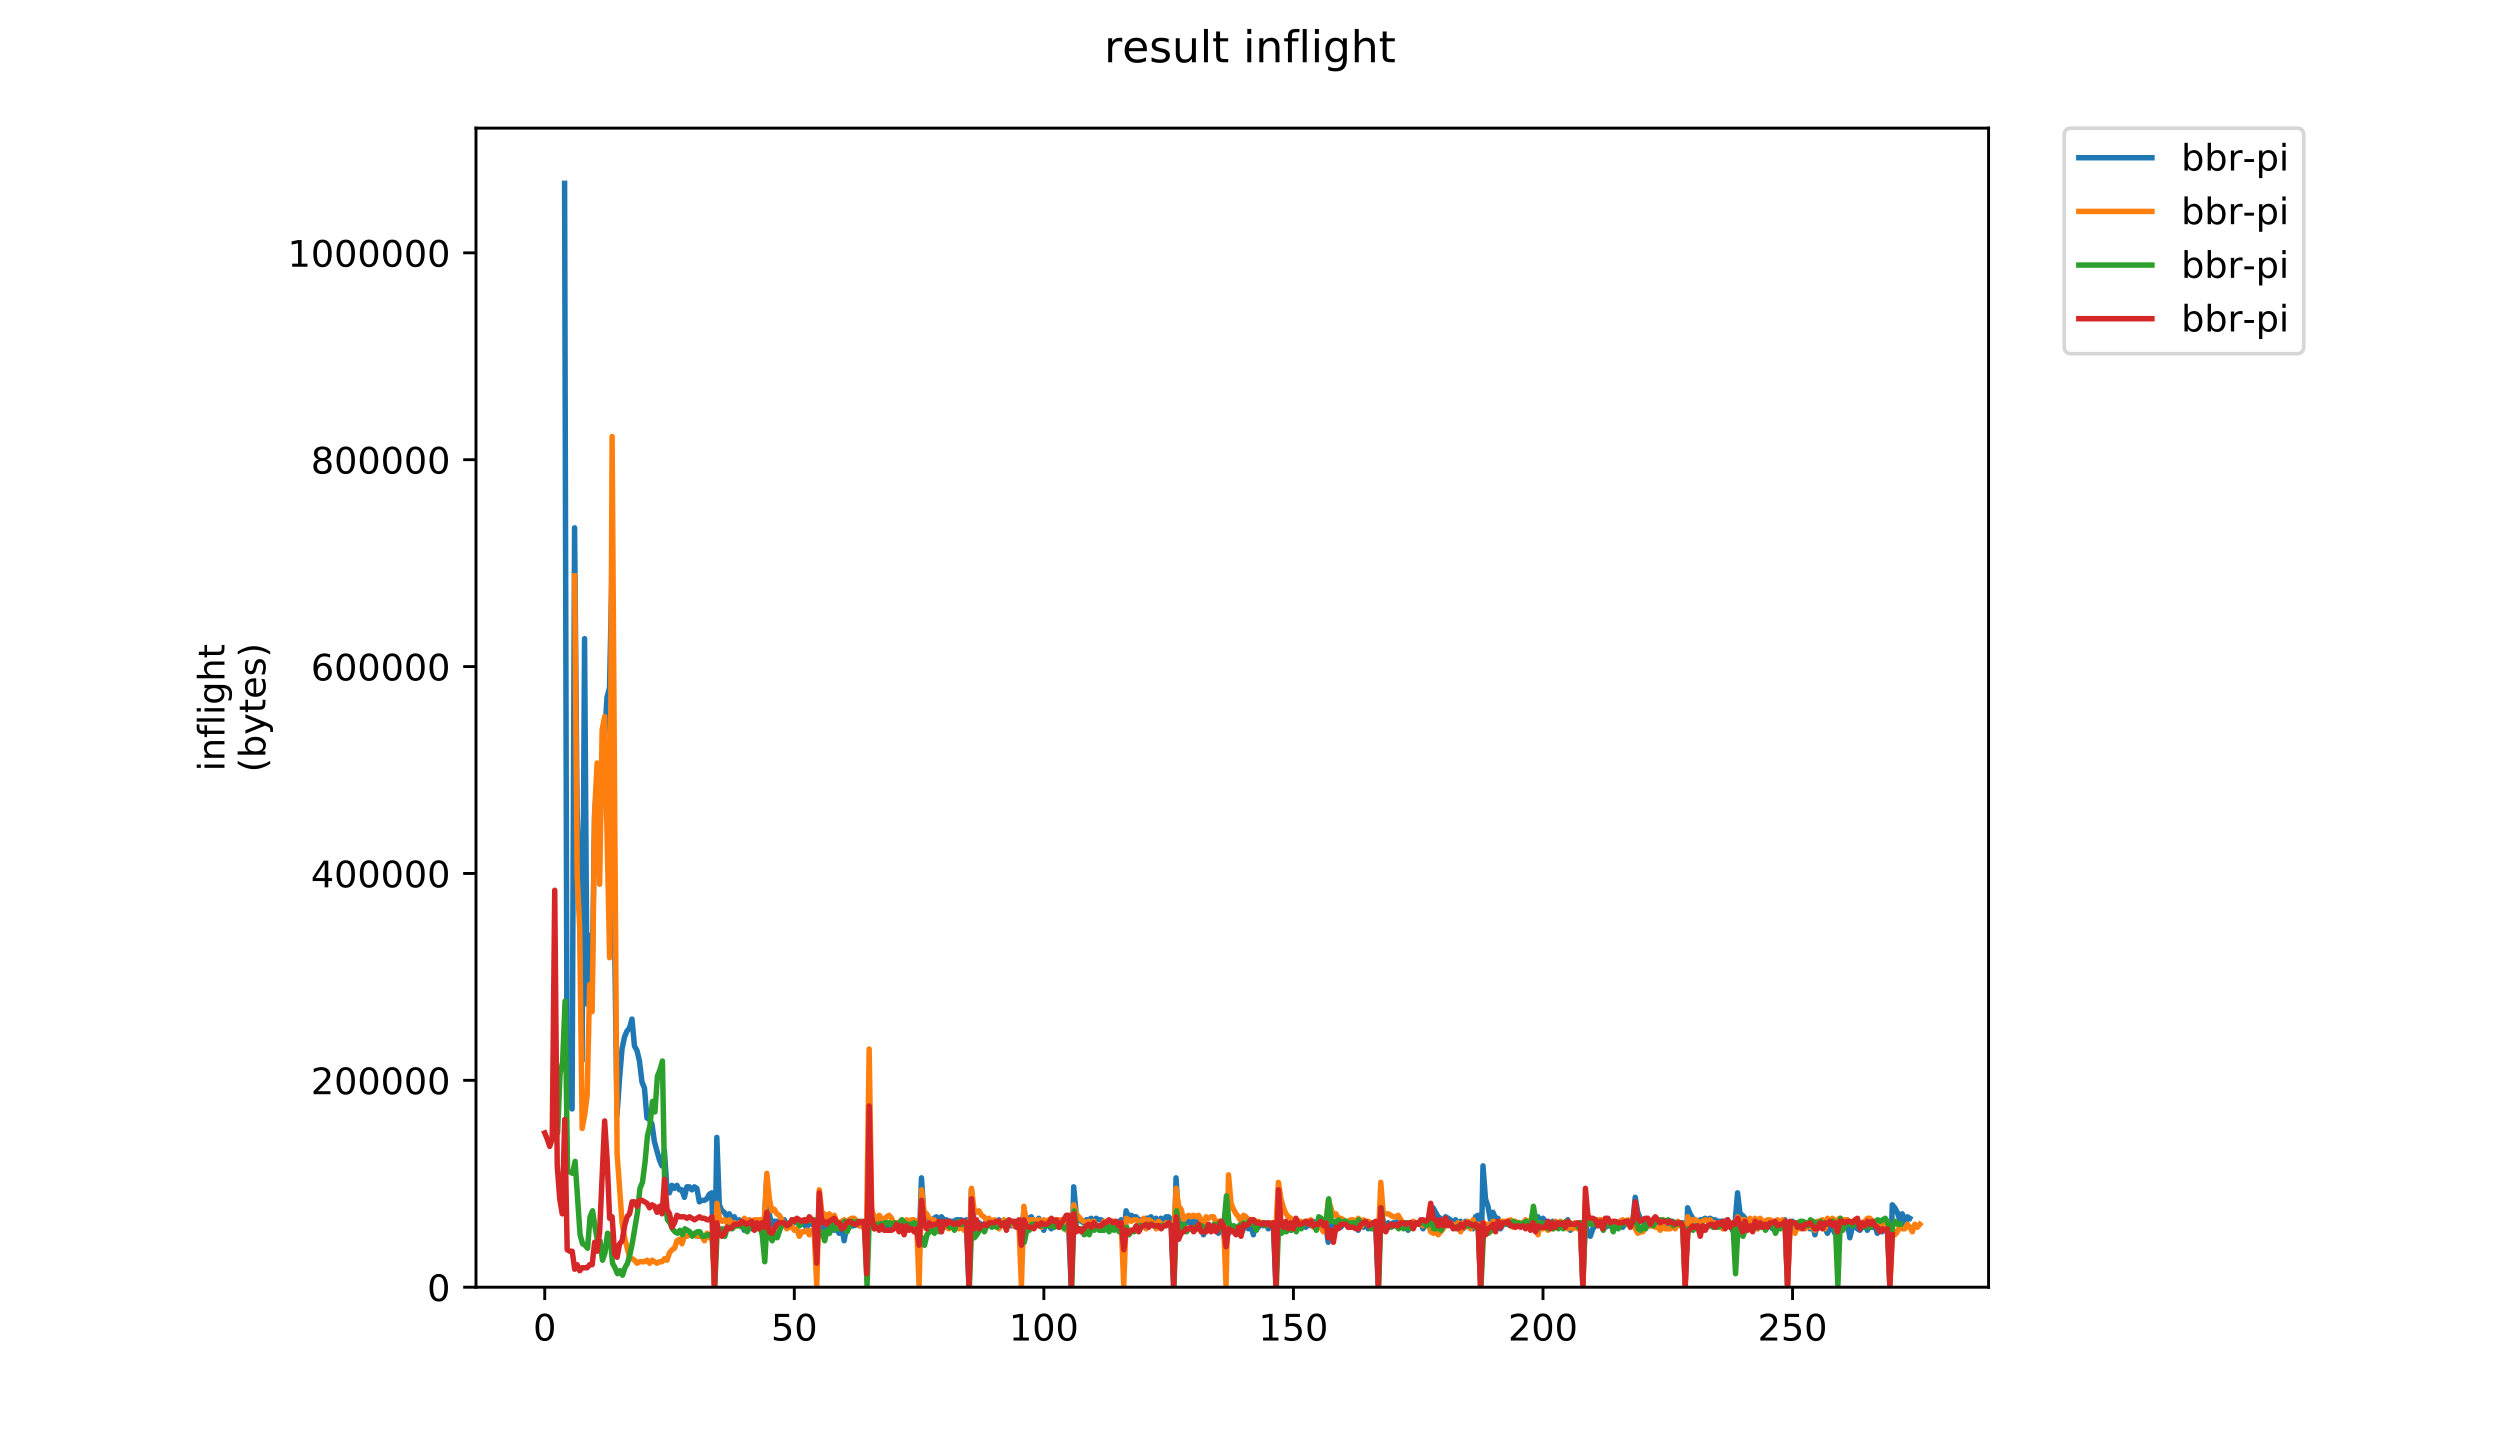 <?xml version="1.0" encoding="utf-8" standalone="no"?>
<!DOCTYPE svg PUBLIC "-//W3C//DTD SVG 1.1//EN"
  "http://www.w3.org/Graphics/SVG/1.1/DTD/svg11.dtd">
<!-- Created with matplotlib (https://matplotlib.org/) -->
<svg height="396pt" version="1.1" viewBox="0 0 684 396" width="684pt" xmlns="http://www.w3.org/2000/svg" xmlns:xlink="http://www.w3.org/1999/xlink">
 <defs>
  <style type="text/css">
*{stroke-linecap:butt;stroke-linejoin:round;}
  </style>
 </defs>
 <g id="figure_1">
  <g id="patch_1">
   <path d="M 0 396 
L 684 396 
L 684 0 
L 0 0 
z
" style="fill:#ffffff;"/>
  </g>
  <g id="axes_1">
   <g id="patch_2">
    <path d="M 130.23 352.174 
L 544.074 352.174 
L 544.074 35.062 
L 130.23 35.062 
z
" style="fill:#ffffff;"/>
   </g>
   <g id="matplotlib.axis_1">
    <g id="xtick_1">
     <g id="line2d_1">
      <defs>
       <path d="M 0 0 
L 0 3.5 
" id="m8589b11793" style="stroke:#000000;stroke-width:0.8;"/>
      </defs>
      <g>
       <use style="stroke:#000000;stroke-width:0.8;" x="149.041" xlink:href="#m8589b11793" y="352.174"/>
      </g>
     </g>
     <g id="text_1">
      <!-- 0 -->
      <defs>
       <path d="M 31.781 66.406 
Q 24.172 66.406 20.328 58.906 
Q 16.5 51.422 16.5 36.375 
Q 16.5 21.391 20.328 13.891 
Q 24.172 6.391 31.781 6.391 
Q 39.453 6.391 43.281 13.891 
Q 47.125 21.391 47.125 36.375 
Q 47.125 51.422 43.281 58.906 
Q 39.453 66.406 31.781 66.406 
z
M 31.781 74.219 
Q 44.047 74.219 50.516 64.516 
Q 56.984 54.828 56.984 36.375 
Q 56.984 17.969 50.516 8.266 
Q 44.047 -1.422 31.781 -1.422 
Q 19.531 -1.422 13.062 8.266 
Q 6.594 17.969 6.594 36.375 
Q 6.594 54.828 13.062 64.516 
Q 19.531 74.219 31.781 74.219 
z
" id="DejaVuSans-48"/>
      </defs>
      <g transform="translate(145.86 366.773)scale(0.1 -0.1)">
       <use xlink:href="#DejaVuSans-48"/>
      </g>
     </g>
    </g>
    <g id="xtick_2">
     <g id="line2d_2">
      <g>
       <use style="stroke:#000000;stroke-width:0.8;" x="217.322" xlink:href="#m8589b11793" y="352.174"/>
      </g>
     </g>
     <g id="text_2">
      <!-- 50 -->
      <defs>
       <path d="M 10.797 72.906 
L 49.516 72.906 
L 49.516 64.594 
L 19.828 64.594 
L 19.828 46.734 
Q 21.969 47.469 24.109 47.828 
Q 26.266 48.188 28.422 48.188 
Q 40.625 48.188 47.75 41.5 
Q 54.891 34.812 54.891 23.391 
Q 54.891 11.625 47.562 5.094 
Q 40.234 -1.422 26.906 -1.422 
Q 22.312 -1.422 17.547 -0.641 
Q 12.797 0.141 7.719 1.703 
L 7.719 11.625 
Q 12.109 9.234 16.797 8.062 
Q 21.484 6.891 26.703 6.891 
Q 35.156 6.891 40.078 11.328 
Q 45.016 15.766 45.016 23.391 
Q 45.016 31 40.078 35.438 
Q 35.156 39.891 26.703 39.891 
Q 22.75 39.891 18.812 39.016 
Q 14.891 38.141 10.797 36.281 
z
" id="DejaVuSans-53"/>
      </defs>
      <g transform="translate(210.959 366.773)scale(0.1 -0.1)">
       <use xlink:href="#DejaVuSans-53"/>
       <use x="63.623" xlink:href="#DejaVuSans-48"/>
      </g>
     </g>
    </g>
    <g id="xtick_3">
     <g id="line2d_3">
      <g>
       <use style="stroke:#000000;stroke-width:0.8;" x="285.602" xlink:href="#m8589b11793" y="352.174"/>
      </g>
     </g>
     <g id="text_3">
      <!-- 100 -->
      <defs>
       <path d="M 12.406 8.297 
L 28.516 8.297 
L 28.516 63.922 
L 10.984 60.406 
L 10.984 69.391 
L 28.422 72.906 
L 38.281 72.906 
L 38.281 8.297 
L 54.391 8.297 
L 54.391 0 
L 12.406 0 
z
" id="DejaVuSans-49"/>
      </defs>
      <g transform="translate(276.059 366.773)scale(0.1 -0.1)">
       <use xlink:href="#DejaVuSans-49"/>
       <use x="63.623" xlink:href="#DejaVuSans-48"/>
       <use x="127.246" xlink:href="#DejaVuSans-48"/>
      </g>
     </g>
    </g>
    <g id="xtick_4">
     <g id="line2d_4">
      <g>
       <use style="stroke:#000000;stroke-width:0.8;" x="353.883" xlink:href="#m8589b11793" y="352.174"/>
      </g>
     </g>
     <g id="text_4">
      <!-- 150 -->
      <g transform="translate(344.339 366.773)scale(0.1 -0.1)">
       <use xlink:href="#DejaVuSans-49"/>
       <use x="63.623" xlink:href="#DejaVuSans-53"/>
       <use x="127.246" xlink:href="#DejaVuSans-48"/>
      </g>
     </g>
    </g>
    <g id="xtick_5">
     <g id="line2d_5">
      <g>
       <use style="stroke:#000000;stroke-width:0.8;" x="422.163" xlink:href="#m8589b11793" y="352.174"/>
      </g>
     </g>
     <g id="text_5">
      <!-- 200 -->
      <defs>
       <path d="M 19.188 8.297 
L 53.609 8.297 
L 53.609 0 
L 7.328 0 
L 7.328 8.297 
Q 12.938 14.109 22.625 23.891 
Q 32.328 33.688 34.812 36.531 
Q 39.547 41.844 41.422 45.531 
Q 43.312 49.219 43.312 52.781 
Q 43.312 58.594 39.234 62.25 
Q 35.156 65.922 28.609 65.922 
Q 23.969 65.922 18.812 64.312 
Q 13.672 62.703 7.812 59.422 
L 7.812 69.391 
Q 13.766 71.781 18.938 73 
Q 24.125 74.219 28.422 74.219 
Q 39.75 74.219 46.484 68.547 
Q 53.219 62.891 53.219 53.422 
Q 53.219 48.922 51.531 44.891 
Q 49.859 40.875 45.406 35.406 
Q 44.188 33.984 37.641 27.219 
Q 31.109 20.453 19.188 8.297 
z
" id="DejaVuSans-50"/>
      </defs>
      <g transform="translate(412.62 366.773)scale(0.1 -0.1)">
       <use xlink:href="#DejaVuSans-50"/>
       <use x="63.623" xlink:href="#DejaVuSans-48"/>
       <use x="127.246" xlink:href="#DejaVuSans-48"/>
      </g>
     </g>
    </g>
    <g id="xtick_6">
     <g id="line2d_6">
      <g>
       <use style="stroke:#000000;stroke-width:0.8;" x="490.444" xlink:href="#m8589b11793" y="352.174"/>
      </g>
     </g>
     <g id="text_6">
      <!-- 250 -->
      <g transform="translate(480.9 366.773)scale(0.1 -0.1)">
       <use xlink:href="#DejaVuSans-50"/>
       <use x="63.623" xlink:href="#DejaVuSans-53"/>
       <use x="127.246" xlink:href="#DejaVuSans-48"/>
      </g>
     </g>
    </g>
   </g>
   <g id="matplotlib.axis_2">
    <g id="ytick_1">
     <g id="line2d_7">
      <defs>
       <path d="M 0 0 
L -3.5 0 
" id="mbbc47d1568" style="stroke:#000000;stroke-width:0.8;"/>
      </defs>
      <g>
       <use style="stroke:#000000;stroke-width:0.8;" x="130.23" xlink:href="#mbbc47d1568" y="352.174"/>
      </g>
     </g>
     <g id="text_7">
      <!-- 0 -->
      <g transform="translate(116.868 355.973)scale(0.1 -0.1)">
       <use xlink:href="#DejaVuSans-48"/>
      </g>
     </g>
    </g>
    <g id="ytick_2">
     <g id="line2d_8">
      <g>
       <use style="stroke:#000000;stroke-width:0.8;" x="130.23" xlink:href="#mbbc47d1568" y="295.574"/>
      </g>
     </g>
     <g id="text_8">
      <!-- 200000 -->
      <g transform="translate(85.055 299.373)scale(0.1 -0.1)">
       <use xlink:href="#DejaVuSans-50"/>
       <use x="63.623" xlink:href="#DejaVuSans-48"/>
       <use x="127.246" xlink:href="#DejaVuSans-48"/>
       <use x="190.869" xlink:href="#DejaVuSans-48"/>
       <use x="254.492" xlink:href="#DejaVuSans-48"/>
       <use x="318.115" xlink:href="#DejaVuSans-48"/>
      </g>
     </g>
    </g>
    <g id="ytick_3">
     <g id="line2d_9">
      <g>
       <use style="stroke:#000000;stroke-width:0.8;" x="130.23" xlink:href="#mbbc47d1568" y="238.974"/>
      </g>
     </g>
     <g id="text_9">
      <!-- 400000 -->
      <defs>
       <path d="M 37.797 64.312 
L 12.891 25.391 
L 37.797 25.391 
z
M 35.203 72.906 
L 47.609 72.906 
L 47.609 25.391 
L 58.016 25.391 
L 58.016 17.188 
L 47.609 17.188 
L 47.609 0 
L 37.797 0 
L 37.797 17.188 
L 4.891 17.188 
L 4.891 26.703 
z
" id="DejaVuSans-52"/>
      </defs>
      <g transform="translate(85.055 242.773)scale(0.1 -0.1)">
       <use xlink:href="#DejaVuSans-52"/>
       <use x="63.623" xlink:href="#DejaVuSans-48"/>
       <use x="127.246" xlink:href="#DejaVuSans-48"/>
       <use x="190.869" xlink:href="#DejaVuSans-48"/>
       <use x="254.492" xlink:href="#DejaVuSans-48"/>
       <use x="318.115" xlink:href="#DejaVuSans-48"/>
      </g>
     </g>
    </g>
    <g id="ytick_4">
     <g id="line2d_10">
      <g>
       <use style="stroke:#000000;stroke-width:0.8;" x="130.23" xlink:href="#mbbc47d1568" y="182.374"/>
      </g>
     </g>
     <g id="text_10">
      <!-- 600000 -->
      <defs>
       <path d="M 33.016 40.375 
Q 26.375 40.375 22.484 35.828 
Q 18.609 31.297 18.609 23.391 
Q 18.609 15.531 22.484 10.953 
Q 26.375 6.391 33.016 6.391 
Q 39.656 6.391 43.531 10.953 
Q 47.406 15.531 47.406 23.391 
Q 47.406 31.297 43.531 35.828 
Q 39.656 40.375 33.016 40.375 
z
M 52.594 71.297 
L 52.594 62.312 
Q 48.875 64.062 45.094 64.984 
Q 41.312 65.922 37.594 65.922 
Q 27.828 65.922 22.672 59.328 
Q 17.531 52.734 16.797 39.406 
Q 19.672 43.656 24.016 45.922 
Q 28.375 48.188 33.594 48.188 
Q 44.578 48.188 50.953 41.516 
Q 57.328 34.859 57.328 23.391 
Q 57.328 12.156 50.688 5.359 
Q 44.047 -1.422 33.016 -1.422 
Q 20.359 -1.422 13.672 8.266 
Q 6.984 17.969 6.984 36.375 
Q 6.984 53.656 15.188 63.938 
Q 23.391 74.219 37.203 74.219 
Q 40.922 74.219 44.703 73.484 
Q 48.484 72.75 52.594 71.297 
z
" id="DejaVuSans-54"/>
      </defs>
      <g transform="translate(85.055 186.173)scale(0.1 -0.1)">
       <use xlink:href="#DejaVuSans-54"/>
       <use x="63.623" xlink:href="#DejaVuSans-48"/>
       <use x="127.246" xlink:href="#DejaVuSans-48"/>
       <use x="190.869" xlink:href="#DejaVuSans-48"/>
       <use x="254.492" xlink:href="#DejaVuSans-48"/>
       <use x="318.115" xlink:href="#DejaVuSans-48"/>
      </g>
     </g>
    </g>
    <g id="ytick_5">
     <g id="line2d_11">
      <g>
       <use style="stroke:#000000;stroke-width:0.8;" x="130.23" xlink:href="#mbbc47d1568" y="125.774"/>
      </g>
     </g>
     <g id="text_11">
      <!-- 800000 -->
      <defs>
       <path d="M 31.781 34.625 
Q 24.75 34.625 20.719 30.859 
Q 16.703 27.094 16.703 20.516 
Q 16.703 13.922 20.719 10.156 
Q 24.75 6.391 31.781 6.391 
Q 38.812 6.391 42.859 10.172 
Q 46.922 13.969 46.922 20.516 
Q 46.922 27.094 42.891 30.859 
Q 38.875 34.625 31.781 34.625 
z
M 21.922 38.812 
Q 15.578 40.375 12.031 44.719 
Q 8.5 49.078 8.5 55.328 
Q 8.5 64.062 14.719 69.141 
Q 20.953 74.219 31.781 74.219 
Q 42.672 74.219 48.875 69.141 
Q 55.078 64.062 55.078 55.328 
Q 55.078 49.078 51.531 44.719 
Q 48 40.375 41.703 38.812 
Q 48.828 37.156 52.797 32.312 
Q 56.781 27.484 56.781 20.516 
Q 56.781 9.906 50.312 4.234 
Q 43.844 -1.422 31.781 -1.422 
Q 19.734 -1.422 13.25 4.234 
Q 6.781 9.906 6.781 20.516 
Q 6.781 27.484 10.781 32.312 
Q 14.797 37.156 21.922 38.812 
z
M 18.312 54.391 
Q 18.312 48.734 21.844 45.562 
Q 25.391 42.391 31.781 42.391 
Q 38.141 42.391 41.719 45.562 
Q 45.312 48.734 45.312 54.391 
Q 45.312 60.062 41.719 63.234 
Q 38.141 66.406 31.781 66.406 
Q 25.391 66.406 21.844 63.234 
Q 18.312 60.062 18.312 54.391 
z
" id="DejaVuSans-56"/>
      </defs>
      <g transform="translate(85.055 129.573)scale(0.1 -0.1)">
       <use xlink:href="#DejaVuSans-56"/>
       <use x="63.623" xlink:href="#DejaVuSans-48"/>
       <use x="127.246" xlink:href="#DejaVuSans-48"/>
       <use x="190.869" xlink:href="#DejaVuSans-48"/>
       <use x="254.492" xlink:href="#DejaVuSans-48"/>
       <use x="318.115" xlink:href="#DejaVuSans-48"/>
      </g>
     </g>
    </g>
    <g id="ytick_6">
     <g id="line2d_12">
      <g>
       <use style="stroke:#000000;stroke-width:0.8;" x="130.23" xlink:href="#mbbc47d1568" y="69.174"/>
      </g>
     </g>
     <g id="text_12">
      <!-- 1000000 -->
      <g transform="translate(78.693 72.973)scale(0.1 -0.1)">
       <use xlink:href="#DejaVuSans-49"/>
       <use x="63.623" xlink:href="#DejaVuSans-48"/>
       <use x="127.246" xlink:href="#DejaVuSans-48"/>
       <use x="190.869" xlink:href="#DejaVuSans-48"/>
       <use x="254.492" xlink:href="#DejaVuSans-48"/>
       <use x="318.115" xlink:href="#DejaVuSans-48"/>
       <use x="381.738" xlink:href="#DejaVuSans-48"/>
      </g>
     </g>
    </g>
    <g id="text_13">
     <!-- inflight -->
     <defs>
      <path d="M 9.422 54.688 
L 18.406 54.688 
L 18.406 0 
L 9.422 0 
z
M 9.422 75.984 
L 18.406 75.984 
L 18.406 64.594 
L 9.422 64.594 
z
" id="DejaVuSans-105"/>
      <path d="M 54.891 33.016 
L 54.891 0 
L 45.906 0 
L 45.906 32.719 
Q 45.906 40.484 42.875 44.328 
Q 39.844 48.188 33.797 48.188 
Q 26.516 48.188 22.312 43.547 
Q 18.109 38.922 18.109 30.906 
L 18.109 0 
L 9.078 0 
L 9.078 54.688 
L 18.109 54.688 
L 18.109 46.188 
Q 21.344 51.125 25.703 53.562 
Q 30.078 56 35.797 56 
Q 45.219 56 50.047 50.172 
Q 54.891 44.344 54.891 33.016 
z
" id="DejaVuSans-110"/>
      <path d="M 37.109 75.984 
L 37.109 68.5 
L 28.516 68.5 
Q 23.688 68.5 21.797 66.547 
Q 19.922 64.594 19.922 59.516 
L 19.922 54.688 
L 34.719 54.688 
L 34.719 47.703 
L 19.922 47.703 
L 19.922 0 
L 10.891 0 
L 10.891 47.703 
L 2.297 47.703 
L 2.297 54.688 
L 10.891 54.688 
L 10.891 58.5 
Q 10.891 67.625 15.141 71.797 
Q 19.391 75.984 28.609 75.984 
z
" id="DejaVuSans-102"/>
      <path d="M 9.422 75.984 
L 18.406 75.984 
L 18.406 0 
L 9.422 0 
z
" id="DejaVuSans-108"/>
      <path d="M 45.406 27.984 
Q 45.406 37.75 41.375 43.109 
Q 37.359 48.484 30.078 48.484 
Q 22.859 48.484 18.828 43.109 
Q 14.797 37.75 14.797 27.984 
Q 14.797 18.266 18.828 12.891 
Q 22.859 7.516 30.078 7.516 
Q 37.359 7.516 41.375 12.891 
Q 45.406 18.266 45.406 27.984 
z
M 54.391 6.781 
Q 54.391 -7.172 48.188 -13.984 
Q 42 -20.797 29.203 -20.797 
Q 24.469 -20.797 20.266 -20.094 
Q 16.062 -19.391 12.109 -17.922 
L 12.109 -9.188 
Q 16.062 -11.328 19.922 -12.344 
Q 23.781 -13.375 27.781 -13.375 
Q 36.625 -13.375 41.016 -8.766 
Q 45.406 -4.156 45.406 5.172 
L 45.406 9.625 
Q 42.625 4.781 38.281 2.391 
Q 33.938 0 27.875 0 
Q 17.828 0 11.672 7.656 
Q 5.516 15.328 5.516 27.984 
Q 5.516 40.672 11.672 48.328 
Q 17.828 56 27.875 56 
Q 33.938 56 38.281 53.609 
Q 42.625 51.219 45.406 46.391 
L 45.406 54.688 
L 54.391 54.688 
z
" id="DejaVuSans-103"/>
      <path d="M 54.891 33.016 
L 54.891 0 
L 45.906 0 
L 45.906 32.719 
Q 45.906 40.484 42.875 44.328 
Q 39.844 48.188 33.797 48.188 
Q 26.516 48.188 22.312 43.547 
Q 18.109 38.922 18.109 30.906 
L 18.109 0 
L 9.078 0 
L 9.078 75.984 
L 18.109 75.984 
L 18.109 46.188 
Q 21.344 51.125 25.703 53.562 
Q 30.078 56 35.797 56 
Q 45.219 56 50.047 50.172 
Q 54.891 44.344 54.891 33.016 
z
" id="DejaVuSans-104"/>
      <path d="M 18.312 70.219 
L 18.312 54.688 
L 36.812 54.688 
L 36.812 47.703 
L 18.312 47.703 
L 18.312 18.016 
Q 18.312 11.328 20.141 9.422 
Q 21.969 7.516 27.594 7.516 
L 36.812 7.516 
L 36.812 0 
L 27.594 0 
Q 17.188 0 13.234 3.875 
Q 9.281 7.766 9.281 18.016 
L 9.281 47.703 
L 2.688 47.703 
L 2.688 54.688 
L 9.281 54.688 
L 9.281 70.219 
z
" id="DejaVuSans-116"/>
     </defs>
     <g transform="translate(61.415 211.018)rotate(-90)scale(0.1 -0.1)">
      <use xlink:href="#DejaVuSans-105"/>
      <use x="27.783" xlink:href="#DejaVuSans-110"/>
      <use x="91.162" xlink:href="#DejaVuSans-102"/>
      <use x="126.367" xlink:href="#DejaVuSans-108"/>
      <use x="154.15" xlink:href="#DejaVuSans-105"/>
      <use x="181.934" xlink:href="#DejaVuSans-103"/>
      <use x="245.41" xlink:href="#DejaVuSans-104"/>
      <use x="308.789" xlink:href="#DejaVuSans-116"/>
     </g>
     <!-- (bytes) -->
     <defs>
      <path d="M 31 75.875 
Q 24.469 64.656 21.281 53.656 
Q 18.109 42.672 18.109 31.391 
Q 18.109 20.125 21.312 9.062 
Q 24.516 -2 31 -13.188 
L 23.188 -13.188 
Q 15.875 -1.703 12.234 9.375 
Q 8.594 20.453 8.594 31.391 
Q 8.594 42.281 12.203 53.312 
Q 15.828 64.359 23.188 75.875 
z
" id="DejaVuSans-40"/>
      <path d="M 48.688 27.297 
Q 48.688 37.203 44.609 42.844 
Q 40.531 48.484 33.406 48.484 
Q 26.266 48.484 22.188 42.844 
Q 18.109 37.203 18.109 27.297 
Q 18.109 17.391 22.188 11.75 
Q 26.266 6.109 33.406 6.109 
Q 40.531 6.109 44.609 11.75 
Q 48.688 17.391 48.688 27.297 
z
M 18.109 46.391 
Q 20.953 51.266 25.266 53.625 
Q 29.594 56 35.594 56 
Q 45.562 56 51.781 48.094 
Q 58.016 40.188 58.016 27.297 
Q 58.016 14.406 51.781 6.484 
Q 45.562 -1.422 35.594 -1.422 
Q 29.594 -1.422 25.266 0.953 
Q 20.953 3.328 18.109 8.203 
L 18.109 0 
L 9.078 0 
L 9.078 75.984 
L 18.109 75.984 
z
" id="DejaVuSans-98"/>
      <path d="M 32.172 -5.078 
Q 28.375 -14.844 24.75 -17.812 
Q 21.141 -20.797 15.094 -20.797 
L 7.906 -20.797 
L 7.906 -13.281 
L 13.188 -13.281 
Q 16.891 -13.281 18.938 -11.516 
Q 21 -9.766 23.484 -3.219 
L 25.094 0.875 
L 2.984 54.688 
L 12.5 54.688 
L 29.594 11.922 
L 46.688 54.688 
L 56.203 54.688 
z
" id="DejaVuSans-121"/>
      <path d="M 56.203 29.594 
L 56.203 25.203 
L 14.891 25.203 
Q 15.484 15.922 20.484 11.062 
Q 25.484 6.203 34.422 6.203 
Q 39.594 6.203 44.453 7.469 
Q 49.312 8.734 54.109 11.281 
L 54.109 2.781 
Q 49.266 0.734 44.188 -0.344 
Q 39.109 -1.422 33.891 -1.422 
Q 20.797 -1.422 13.156 6.188 
Q 5.516 13.812 5.516 26.812 
Q 5.516 40.234 12.766 48.109 
Q 20.016 56 32.328 56 
Q 43.359 56 49.781 48.891 
Q 56.203 41.797 56.203 29.594 
z
M 47.219 32.234 
Q 47.125 39.594 43.094 43.984 
Q 39.062 48.391 32.422 48.391 
Q 24.906 48.391 20.391 44.141 
Q 15.875 39.891 15.188 32.172 
z
" id="DejaVuSans-101"/>
      <path d="M 44.281 53.078 
L 44.281 44.578 
Q 40.484 46.531 36.375 47.5 
Q 32.281 48.484 27.875 48.484 
Q 21.188 48.484 17.844 46.438 
Q 14.5 44.391 14.5 40.281 
Q 14.5 37.156 16.891 35.375 
Q 19.281 33.594 26.516 31.984 
L 29.594 31.297 
Q 39.156 29.25 43.188 25.516 
Q 47.219 21.781 47.219 15.094 
Q 47.219 7.469 41.188 3.016 
Q 35.156 -1.422 24.609 -1.422 
Q 20.219 -1.422 15.453 -0.562 
Q 10.688 0.297 5.422 2 
L 5.422 11.281 
Q 10.406 8.688 15.234 7.391 
Q 20.062 6.109 24.812 6.109 
Q 31.156 6.109 34.562 8.281 
Q 37.984 10.453 37.984 14.406 
Q 37.984 18.062 35.516 20.016 
Q 33.062 21.969 24.703 23.781 
L 21.578 24.516 
Q 13.234 26.266 9.516 29.906 
Q 5.812 33.547 5.812 39.891 
Q 5.812 47.609 11.281 51.797 
Q 16.75 56 26.812 56 
Q 31.781 56 36.172 55.266 
Q 40.578 54.547 44.281 53.078 
z
" id="DejaVuSans-115"/>
      <path d="M 8.016 75.875 
L 15.828 75.875 
Q 23.141 64.359 26.781 53.312 
Q 30.422 42.281 30.422 31.391 
Q 30.422 20.453 26.781 9.375 
Q 23.141 -1.703 15.828 -13.188 
L 8.016 -13.188 
Q 14.5 -2 17.703 9.062 
Q 20.906 20.125 20.906 31.391 
Q 20.906 42.672 17.703 53.656 
Q 14.5 64.656 8.016 75.875 
z
" id="DejaVuSans-41"/>
     </defs>
     <g transform="translate(72.613 211.295)rotate(-90)scale(0.1 -0.1)">
      <use xlink:href="#DejaVuSans-40"/>
      <use x="39.014" xlink:href="#DejaVuSans-98"/>
      <use x="102.49" xlink:href="#DejaVuSans-121"/>
      <use x="161.67" xlink:href="#DejaVuSans-116"/>
      <use x="200.879" xlink:href="#DejaVuSans-101"/>
      <use x="262.402" xlink:href="#DejaVuSans-115"/>
      <use x="314.502" xlink:href="#DejaVuSans-41"/>
     </g>
    </g>
   </g>
   <g id="line2d_13">
    <path clip-path="url(#pa69e7aeec2)" d="M 154.472 50.163 
L 155.155 301.771 
L 155.838 301.771 
L 156.521 303.41 
L 157.203 144.413 
L 157.886 221.043 
L 158.569 241.942 
L 159.252 290.297 
L 159.935 174.738 
L 160.618 274.725 
L 161.3 255.875 
L 161.983 271.447 
L 162.666 223.502 
L 163.349 212.847 
L 164.032 230.058 
L 164.714 211.618 
L 165.397 202.193 
L 166.08 190.719 
L 166.763 188.26 
L 167.446 155.478 
L 168.128 254.645 
L 168.811 305.049 
L 169.494 295.214 
L 170.177 287.018 
L 170.86 283.74 
L 171.542 282.101 
L 172.225 281.281 
L 172.908 278.823 
L 173.591 286.199 
L 174.274 287.428 
L 174.956 290.297 
L 175.639 296.034 
L 176.322 297.673 
L 177.005 305.869 
L 177.688 306.278 
L 178.37 307.508 
L 179.053 312.425 
L 180.419 317.342 
L 181.102 318.982 
L 181.784 314.884 
L 182.467 325.128 
L 183.15 326.358 
L 183.833 324.309 
L 184.516 325.128 
L 185.199 324.309 
L 185.881 325.538 
L 186.564 325.538 
L 187.247 327.587 
L 187.93 324.719 
L 188.613 324.719 
L 189.295 325.538 
L 189.978 324.719 
L 190.661 325.128 
L 191.344 328.816 
L 192.027 328.407 
L 192.709 328.407 
L 193.392 327.997 
L 194.075 326.768 
L 194.758 326.358 
L 195.441 351.764 
L 196.123 311.196 
L 196.806 329.636 
L 197.489 331.275 
L 198.172 331.685 
L 198.855 332.914 
L 199.537 332.095 
L 200.22 333.324 
L 200.903 332.914 
L 201.586 334.144 
L 202.269 333.734 
L 202.951 334.963 
L 203.634 336.602 
L 204.317 335.373 
L 205 333.734 
L 205.683 336.193 
L 206.365 334.963 
L 207.048 334.553 
L 207.731 334.553 
L 208.414 333.734 
L 209.097 334.963 
L 209.779 322.26 
L 210.462 332.095 
L 211.145 334.963 
L 211.828 334.144 
L 213.194 334.144 
L 213.876 333.734 
L 214.559 333.734 
L 215.242 335.783 
L 215.925 334.553 
L 216.608 335.373 
L 217.29 333.734 
L 217.973 334.553 
L 218.656 334.553 
L 219.339 334.963 
L 220.022 334.553 
L 220.704 336.193 
L 221.387 333.734 
L 222.07 334.963 
L 222.753 334.553 
L 223.436 345.208 
L 224.118 330.456 
L 224.801 335.373 
L 225.484 336.193 
L 226.167 336.193 
L 226.85 335.373 
L 227.532 335.373 
L 228.215 336.602 
L 228.898 336.193 
L 229.581 337.422 
L 230.264 335.373 
L 230.946 339.471 
L 231.629 335.783 
L 232.312 335.783 
L 232.995 335.373 
L 233.678 335.373 
L 234.36 334.963 
L 235.043 335.373 
L 236.409 335.373 
L 237.092 340.7 
L 237.775 318.162 
L 238.457 332.095 
L 239.14 335.783 
L 240.506 334.144 
L 241.189 334.553 
L 241.871 335.783 
L 243.237 334.963 
L 243.92 336.193 
L 244.603 334.963 
L 245.285 334.553 
L 246.651 334.553 
L 247.334 335.783 
L 248.017 334.144 
L 248.699 334.963 
L 249.382 334.553 
L 250.065 334.963 
L 250.748 334.963 
L 251.431 342.339 
L 252.113 322.26 
L 252.796 332.505 
L 253.479 332.095 
L 254.162 333.734 
L 254.845 334.963 
L 255.527 333.324 
L 256.21 332.914 
L 256.893 333.734 
L 257.576 332.914 
L 258.259 333.734 
L 258.941 333.734 
L 259.624 334.144 
L 260.99 334.144 
L 261.673 333.734 
L 263.038 333.734 
L 263.721 334.144 
L 264.404 333.734 
L 265.087 351.764 
L 265.77 325.538 
L 266.452 333.734 
L 267.135 334.963 
L 267.818 334.553 
L 269.184 335.373 
L 269.866 334.144 
L 270.549 334.553 
L 271.232 334.144 
L 271.915 334.963 
L 272.598 334.553 
L 273.28 333.734 
L 273.963 334.553 
L 274.646 334.553 
L 275.329 334.963 
L 276.012 334.144 
L 276.694 335.373 
L 277.377 335.373 
L 278.06 334.144 
L 278.743 334.144 
L 279.426 336.602 
L 280.108 331.685 
L 280.791 333.324 
L 281.474 333.324 
L 282.157 332.914 
L 282.84 334.144 
L 283.522 334.553 
L 284.205 333.324 
L 284.888 334.553 
L 285.571 336.602 
L 286.254 334.144 
L 286.936 335.373 
L 287.619 336.193 
L 288.302 335.373 
L 291.716 335.373 
L 292.399 335.783 
L 293.082 351.764 
L 293.765 324.719 
L 294.447 332.095 
L 295.13 333.734 
L 296.496 334.553 
L 297.179 333.734 
L 297.861 333.734 
L 298.544 333.324 
L 299.227 334.553 
L 299.91 333.324 
L 300.593 333.734 
L 301.275 333.734 
L 301.958 334.144 
L 302.641 334.963 
L 303.324 334.144 
L 304.007 334.553 
L 304.689 334.144 
L 305.372 334.963 
L 306.055 334.553 
L 306.738 333.734 
L 307.421 338.651 
L 308.103 331.275 
L 308.786 332.914 
L 309.469 332.505 
L 310.152 332.914 
L 310.835 332.914 
L 311.517 333.734 
L 312.883 333.734 
L 313.566 333.324 
L 314.249 333.324 
L 314.932 332.914 
L 315.614 335.373 
L 316.297 333.324 
L 316.98 334.144 
L 317.663 333.324 
L 318.346 334.144 
L 319.028 332.914 
L 319.711 332.914 
L 320.394 333.734 
L 321.077 351.764 
L 321.76 322.26 
L 322.442 333.324 
L 323.125 332.914 
L 323.808 334.963 
L 324.491 333.324 
L 325.174 334.553 
L 325.856 333.734 
L 326.539 335.373 
L 327.222 333.734 
L 327.905 335.373 
L 328.588 334.553 
L 329.27 337.832 
L 329.953 335.373 
L 330.636 336.193 
L 331.319 335.783 
L 332.002 336.193 
L 332.684 335.783 
L 333.367 337.422 
L 334.05 335.373 
L 334.733 337.012 
L 335.416 341.11 
L 336.098 336.193 
L 336.781 337.012 
L 338.147 336.193 
L 338.83 336.602 
L 339.512 337.832 
L 340.195 336.193 
L 340.878 335.373 
L 341.561 336.193 
L 342.244 335.373 
L 342.927 337.832 
L 343.609 334.144 
L 344.292 335.783 
L 344.975 334.553 
L 345.658 335.373 
L 346.341 334.553 
L 347.023 336.193 
L 347.706 334.963 
L 348.389 334.553 
L 349.072 351.764 
L 349.755 331.275 
L 350.437 337.422 
L 351.803 336.602 
L 352.486 335.783 
L 353.169 336.602 
L 353.851 335.373 
L 354.534 336.602 
L 355.217 334.963 
L 355.9 335.373 
L 356.583 334.963 
L 357.265 335.783 
L 357.948 334.963 
L 358.631 335.373 
L 359.314 334.144 
L 359.997 334.963 
L 360.679 334.553 
L 361.362 334.963 
L 362.045 336.193 
L 362.728 335.373 
L 363.411 339.881 
L 364.093 334.553 
L 364.776 335.373 
L 365.459 334.144 
L 366.142 335.783 
L 366.825 335.783 
L 368.19 334.144 
L 368.873 335.783 
L 369.556 334.144 
L 370.239 335.783 
L 370.922 334.144 
L 371.604 336.602 
L 372.287 334.963 
L 372.97 335.783 
L 373.653 334.553 
L 374.336 336.193 
L 375.018 334.553 
L 375.701 336.193 
L 376.384 334.553 
L 377.067 351.764 
L 377.75 329.226 
L 378.432 334.963 
L 379.115 335.783 
L 379.798 334.553 
L 380.481 335.373 
L 381.164 334.553 
L 381.846 334.553 
L 382.529 334.144 
L 383.212 334.553 
L 384.578 334.553 
L 385.26 336.602 
L 385.943 334.553 
L 386.626 335.783 
L 387.309 334.553 
L 387.992 334.963 
L 388.674 334.553 
L 389.357 336.193 
L 390.04 334.144 
L 390.723 335.373 
L 391.406 331.275 
L 392.088 330.456 
L 393.454 332.914 
L 394.137 333.324 
L 394.82 334.963 
L 395.503 332.914 
L 396.868 333.734 
L 397.551 334.963 
L 398.234 333.734 
L 398.917 335.783 
L 399.599 334.144 
L 400.282 336.193 
L 400.965 334.144 
L 401.648 335.373 
L 402.331 335.373 
L 403.013 336.193 
L 403.696 332.914 
L 404.379 332.505 
L 405.062 351.764 
L 405.745 318.982 
L 406.427 327.997 
L 407.11 330.046 
L 407.793 333.734 
L 408.476 331.685 
L 409.159 333.324 
L 409.841 333.324 
L 410.524 336.193 
L 411.207 334.963 
L 412.573 334.963 
L 413.255 335.373 
L 413.938 334.963 
L 414.621 335.373 
L 415.304 334.963 
L 417.352 334.963 
L 418.035 334.144 
L 418.718 334.963 
L 419.401 331.685 
L 420.084 332.914 
L 420.766 332.914 
L 421.449 334.144 
L 422.132 333.324 
L 422.815 334.144 
L 423.498 334.553 
L 424.18 334.553 
L 424.863 334.144 
L 425.546 334.553 
L 426.229 335.373 
L 426.912 334.553 
L 427.594 334.553 
L 428.277 334.963 
L 428.96 333.734 
L 429.643 336.602 
L 430.326 334.963 
L 431.008 334.553 
L 431.691 334.963 
L 432.374 334.553 
L 433.057 352.174 
L 433.74 334.553 
L 434.422 337.422 
L 435.105 338.241 
L 435.788 336.193 
L 436.471 335.373 
L 437.154 334.963 
L 437.836 335.373 
L 438.519 335.373 
L 439.202 335.783 
L 439.885 335.373 
L 440.568 335.373 
L 441.25 335.783 
L 441.933 334.963 
L 442.616 335.783 
L 443.299 334.144 
L 443.982 335.783 
L 444.664 334.553 
L 445.347 334.963 
L 446.03 334.144 
L 446.713 334.553 
L 447.396 327.587 
L 448.079 331.685 
L 448.761 333.324 
L 449.444 333.734 
L 450.127 334.963 
L 450.81 334.144 
L 451.493 335.373 
L 452.175 334.963 
L 452.858 335.373 
L 453.541 334.144 
L 454.224 334.963 
L 454.907 334.144 
L 455.589 334.144 
L 456.272 334.553 
L 456.955 335.783 
L 457.638 334.144 
L 458.321 335.373 
L 459.003 334.963 
L 459.686 335.373 
L 460.369 334.553 
L 461.052 351.764 
L 461.735 330.456 
L 462.417 332.095 
L 463.1 333.324 
L 464.466 334.144 
L 465.149 333.734 
L 465.831 333.734 
L 466.514 333.324 
L 467.197 333.734 
L 467.88 333.324 
L 468.563 333.734 
L 469.245 333.734 
L 469.928 334.144 
L 471.977 334.144 
L 472.66 333.734 
L 473.342 335.373 
L 474.025 336.602 
L 474.708 334.553 
L 475.391 326.358 
L 476.074 332.095 
L 476.756 332.505 
L 477.439 333.324 
L 478.805 335.783 
L 479.488 334.963 
L 480.17 334.553 
L 480.853 336.193 
L 481.536 334.144 
L 482.219 335.373 
L 482.902 334.553 
L 483.584 335.783 
L 484.267 334.553 
L 484.95 336.193 
L 485.633 334.963 
L 486.316 335.373 
L 486.998 334.553 
L 487.681 335.373 
L 488.364 333.734 
L 489.047 351.764 
L 489.73 334.553 
L 490.412 334.144 
L 491.095 335.373 
L 491.778 335.373 
L 492.461 334.553 
L 493.144 335.373 
L 494.509 334.553 
L 495.192 336.193 
L 495.875 334.553 
L 496.558 337.832 
L 497.24 334.963 
L 497.923 335.373 
L 498.606 334.963 
L 499.289 335.783 
L 499.972 337.422 
L 500.655 336.193 
L 501.337 335.783 
L 502.02 337.422 
L 502.703 336.602 
L 503.386 334.144 
L 504.069 334.553 
L 504.751 335.373 
L 505.434 334.553 
L 506.117 338.651 
L 506.8 335.783 
L 507.483 334.963 
L 508.165 336.193 
L 508.848 336.602 
L 509.531 335.783 
L 510.214 334.553 
L 510.897 336.602 
L 511.579 335.373 
L 512.262 335.783 
L 512.945 335.373 
L 513.628 337.422 
L 514.311 334.144 
L 514.993 337.012 
L 515.676 333.734 
L 516.359 334.144 
L 517.042 351.764 
L 517.725 329.636 
L 518.407 330.456 
L 519.09 331.685 
L 519.773 333.734 
L 520.456 332.095 
L 521.139 335.783 
L 521.821 332.914 
L 522.504 333.324 
L 522.504 333.324 
" style="fill:none;stroke:#1f77b4;stroke-linecap:square;stroke-width:1.5;"/>
   </g>
   <g id="line2d_14">
    <path clip-path="url(#pa69e7aeec2)" d="M 157.231 157.527 
L 157.914 239.483 
L 158.596 253.826 
L 159.279 308.737 
L 159.962 305.049 
L 160.645 299.722 
L 161.328 269.398 
L 162.01 276.774 
L 162.693 222.273 
L 163.376 208.75 
L 164.059 241.942 
L 164.742 199.734 
L 165.424 196.046 
L 166.79 262.022 
L 167.473 119.417 
L 168.838 315.703 
L 170.204 334.553 
L 170.887 338.651 
L 172.253 343.978 
L 173.618 344.798 
L 174.301 345.618 
L 174.984 345.208 
L 176.349 345.208 
L 177.032 344.798 
L 177.715 345.618 
L 178.398 344.798 
L 179.763 345.618 
L 180.446 345.208 
L 181.129 345.208 
L 181.812 344.388 
L 182.495 344.798 
L 183.177 342.749 
L 183.86 341.93 
L 184.543 341.52 
L 185.226 339.471 
L 185.909 339.061 
L 186.591 340.29 
L 187.274 338.241 
L 187.957 338.241 
L 188.64 337.832 
L 190.005 337.832 
L 190.688 338.241 
L 192.054 338.241 
L 192.737 339.471 
L 193.419 337.422 
L 194.102 338.651 
L 194.785 337.422 
L 195.468 351.764 
L 196.151 329.226 
L 196.834 333.324 
L 197.516 334.144 
L 198.199 333.734 
L 198.882 334.553 
L 199.565 333.734 
L 200.248 334.963 
L 200.93 334.553 
L 201.613 335.373 
L 202.296 334.553 
L 202.979 334.553 
L 203.662 333.324 
L 204.344 334.144 
L 205.027 333.734 
L 205.71 334.553 
L 206.393 333.734 
L 209.124 333.734 
L 209.807 321.031 
L 210.49 327.997 
L 211.172 331.275 
L 211.855 330.865 
L 212.538 332.095 
L 213.221 332.505 
L 215.269 336.193 
L 216.635 335.373 
L 217.318 336.602 
L 218 336.193 
L 218.683 338.241 
L 219.366 337.012 
L 220.049 337.012 
L 220.732 336.602 
L 221.414 337.832 
L 222.097 336.602 
L 222.78 337.422 
L 223.463 351.764 
L 224.146 325.538 
L 224.829 331.685 
L 225.511 332.095 
L 226.194 333.734 
L 226.877 332.095 
L 227.56 334.144 
L 228.243 332.505 
L 228.925 334.144 
L 229.608 335.373 
L 230.291 334.144 
L 230.974 333.734 
L 231.657 334.553 
L 232.339 333.734 
L 233.022 333.324 
L 233.705 333.324 
L 234.388 334.144 
L 235.071 335.373 
L 235.753 334.963 
L 236.436 336.193 
L 237.119 334.553 
L 237.802 287.018 
L 238.485 330.865 
L 239.167 332.914 
L 239.85 334.144 
L 240.533 332.505 
L 241.216 333.324 
L 241.899 333.734 
L 242.581 332.914 
L 243.264 332.505 
L 243.947 333.324 
L 244.63 335.373 
L 245.313 334.553 
L 245.995 334.553 
L 246.678 333.734 
L 247.361 336.193 
L 248.044 333.734 
L 248.727 334.144 
L 249.41 333.734 
L 250.092 333.734 
L 250.775 334.144 
L 251.458 351.764 
L 252.141 325.538 
L 252.824 331.685 
L 253.506 332.095 
L 254.189 333.324 
L 254.872 333.734 
L 255.555 333.734 
L 256.238 336.602 
L 256.92 334.553 
L 257.603 334.553 
L 258.286 335.783 
L 258.969 335.783 
L 259.652 336.193 
L 260.334 335.373 
L 261.017 334.963 
L 261.7 335.373 
L 262.383 336.193 
L 263.066 335.373 
L 263.748 336.602 
L 264.431 335.373 
L 265.114 343.978 
L 265.797 325.128 
L 266.48 330.865 
L 267.162 331.685 
L 267.845 331.275 
L 268.528 332.505 
L 269.211 332.914 
L 269.894 333.734 
L 270.576 333.324 
L 271.259 334.553 
L 271.942 333.734 
L 272.625 334.144 
L 273.308 336.193 
L 273.99 334.553 
L 274.673 333.734 
L 275.356 334.963 
L 276.039 334.144 
L 276.722 334.553 
L 277.405 335.373 
L 278.77 334.553 
L 279.453 351.764 
L 280.136 330.046 
L 280.819 334.553 
L 281.501 333.734 
L 282.867 333.734 
L 283.55 334.144 
L 284.233 333.734 
L 284.915 335.783 
L 285.598 333.734 
L 286.281 334.144 
L 286.964 333.734 
L 287.647 335.373 
L 288.329 333.734 
L 289.012 335.373 
L 289.695 333.734 
L 290.378 333.734 
L 291.061 334.553 
L 291.743 336.602 
L 292.426 334.553 
L 293.109 343.159 
L 293.792 329.636 
L 294.475 332.095 
L 295.84 333.734 
L 297.206 334.553 
L 297.889 334.144 
L 298.571 334.553 
L 299.254 334.144 
L 299.937 335.373 
L 300.62 335.373 
L 301.303 336.193 
L 301.986 334.144 
L 302.668 334.963 
L 303.351 334.963 
L 304.034 335.373 
L 304.717 334.144 
L 305.4 334.963 
L 306.082 335.373 
L 306.765 334.553 
L 307.448 351.764 
L 308.131 333.324 
L 309.496 334.144 
L 310.179 333.734 
L 310.862 333.734 
L 312.228 334.553 
L 312.91 333.324 
L 313.593 336.193 
L 314.276 333.734 
L 315.642 334.553 
L 316.324 336.193 
L 317.007 334.144 
L 317.69 334.963 
L 318.373 335.373 
L 319.056 334.553 
L 319.738 334.553 
L 320.421 335.373 
L 321.104 338.241 
L 321.787 325.128 
L 322.47 330.046 
L 323.152 330.865 
L 323.835 333.734 
L 324.518 332.914 
L 325.201 332.505 
L 325.884 332.914 
L 326.567 332.505 
L 327.249 332.914 
L 327.932 332.505 
L 328.615 333.734 
L 329.298 335.373 
L 329.981 332.914 
L 330.663 333.324 
L 331.346 332.914 
L 332.029 332.914 
L 332.712 334.553 
L 333.395 334.144 
L 334.077 334.144 
L 334.76 334.553 
L 335.443 351.764 
L 336.126 321.44 
L 336.809 329.226 
L 337.491 330.865 
L 338.174 332.095 
L 338.857 332.914 
L 339.54 334.144 
L 340.223 332.505 
L 340.905 332.914 
L 341.588 333.734 
L 342.954 333.734 
L 343.637 334.553 
L 344.319 334.144 
L 345.002 334.553 
L 345.685 334.553 
L 346.368 334.963 
L 347.051 334.553 
L 348.416 334.553 
L 349.099 335.783 
L 349.782 323.489 
L 350.465 327.997 
L 351.147 330.456 
L 351.83 332.095 
L 352.513 332.914 
L 353.196 333.324 
L 353.879 335.373 
L 354.562 333.734 
L 355.244 334.144 
L 355.927 334.144 
L 356.61 334.553 
L 357.293 334.144 
L 357.976 334.144 
L 358.658 333.734 
L 359.341 335.783 
L 360.024 334.963 
L 361.39 335.783 
L 362.072 337.012 
L 362.755 335.373 
L 363.438 328.407 
L 364.804 332.505 
L 365.486 332.095 
L 366.169 333.324 
L 366.852 333.324 
L 367.535 333.734 
L 368.218 334.553 
L 369.583 333.734 
L 370.266 333.734 
L 370.949 334.553 
L 371.632 333.324 
L 372.314 335.783 
L 372.997 333.734 
L 373.68 334.553 
L 374.363 334.144 
L 375.728 334.963 
L 376.411 335.783 
L 377.094 339.471 
L 377.777 323.489 
L 378.46 332.095 
L 379.825 332.095 
L 381.191 332.914 
L 381.874 332.914 
L 382.557 332.505 
L 383.239 333.734 
L 383.922 334.553 
L 384.605 334.963 
L 385.288 334.963 
L 386.653 334.144 
L 388.019 334.963 
L 388.702 334.553 
L 389.385 335.373 
L 390.067 334.553 
L 390.75 334.553 
L 391.433 337.012 
L 392.116 337.422 
L 392.799 337.012 
L 393.481 337.832 
L 394.847 336.193 
L 395.53 334.963 
L 396.213 334.553 
L 396.895 334.963 
L 397.578 334.963 
L 398.261 335.783 
L 398.944 334.553 
L 399.627 337.012 
L 400.309 334.553 
L 400.992 335.783 
L 401.675 334.144 
L 402.358 336.193 
L 403.041 333.734 
L 403.723 335.783 
L 404.406 334.963 
L 405.089 351.764 
L 405.772 334.553 
L 406.455 334.963 
L 407.138 334.963 
L 407.82 337.012 
L 408.503 334.144 
L 409.869 334.963 
L 410.552 334.144 
L 412.6 334.144 
L 413.283 333.734 
L 413.966 335.783 
L 414.648 334.144 
L 415.331 334.963 
L 416.014 334.553 
L 416.697 334.963 
L 417.38 333.734 
L 418.062 335.373 
L 418.745 333.734 
L 419.428 335.373 
L 420.111 335.783 
L 420.794 337.832 
L 421.476 334.553 
L 422.159 336.193 
L 422.842 335.783 
L 423.525 336.602 
L 424.208 334.963 
L 424.89 336.193 
L 425.573 334.144 
L 426.256 335.373 
L 426.939 334.144 
L 427.622 335.783 
L 428.304 334.553 
L 428.987 336.193 
L 429.67 334.553 
L 430.353 336.193 
L 431.036 334.553 
L 431.719 336.193 
L 432.401 334.553 
L 433.084 351.764 
L 433.767 328.816 
L 434.45 332.505 
L 435.133 333.734 
L 435.815 334.144 
L 436.498 333.734 
L 439.229 333.734 
L 439.912 334.144 
L 440.595 334.963 
L 441.278 334.553 
L 441.961 335.373 
L 442.643 334.553 
L 444.009 333.734 
L 444.692 334.553 
L 445.375 333.734 
L 446.057 334.144 
L 446.74 334.144 
L 447.423 336.193 
L 448.106 337.422 
L 448.789 337.012 
L 449.471 337.012 
L 450.154 335.783 
L 450.837 335.373 
L 452.203 335.373 
L 452.885 335.783 
L 453.568 335.783 
L 454.251 336.602 
L 454.934 335.373 
L 455.617 336.193 
L 456.982 336.193 
L 457.665 335.373 
L 458.348 336.193 
L 459.031 334.144 
L 459.714 335.373 
L 460.396 334.963 
L 461.079 351.764 
L 461.762 332.914 
L 462.445 334.553 
L 463.128 333.734 
L 463.81 333.734 
L 465.176 334.553 
L 466.542 333.734 
L 467.224 334.144 
L 467.907 333.734 
L 468.59 334.963 
L 469.273 334.553 
L 469.956 335.373 
L 470.638 334.553 
L 471.321 336.193 
L 472.004 334.963 
L 472.687 335.373 
L 473.37 334.963 
L 474.052 334.963 
L 474.735 334.553 
L 475.418 332.914 
L 476.101 333.734 
L 477.466 333.734 
L 478.149 335.373 
L 478.832 333.324 
L 479.515 334.144 
L 480.198 333.324 
L 480.88 336.193 
L 481.563 333.324 
L 482.246 334.144 
L 482.929 334.144 
L 483.612 333.734 
L 484.295 333.734 
L 484.977 334.144 
L 485.66 334.144 
L 486.343 333.734 
L 487.026 334.963 
L 487.709 333.734 
L 488.391 334.553 
L 489.074 351.764 
L 489.757 335.783 
L 490.44 334.963 
L 491.123 337.422 
L 491.805 334.963 
L 492.488 336.193 
L 493.171 334.553 
L 493.854 336.193 
L 494.537 334.553 
L 495.219 335.783 
L 495.902 334.553 
L 496.585 336.602 
L 497.268 334.144 
L 497.951 334.144 
L 498.633 333.734 
L 499.316 336.193 
L 499.999 333.324 
L 500.682 334.553 
L 501.365 333.324 
L 502.047 334.144 
L 503.413 333.324 
L 504.096 333.734 
L 505.461 333.734 
L 506.144 334.553 
L 506.827 334.553 
L 507.51 334.144 
L 508.193 334.553 
L 509.558 334.553 
L 510.241 334.144 
L 510.924 333.324 
L 511.607 333.324 
L 512.29 334.144 
L 512.972 334.553 
L 513.655 334.144 
L 514.338 336.602 
L 515.021 334.144 
L 515.704 334.963 
L 516.386 334.144 
L 517.069 351.764 
L 517.752 336.193 
L 518.435 337.832 
L 519.118 337.012 
L 519.8 335.373 
L 520.483 336.193 
L 521.166 336.193 
L 521.849 334.963 
L 522.532 335.783 
L 523.214 337.012 
L 523.897 334.963 
L 524.58 335.783 
L 525.263 334.963 
L 525.263 334.963 
" style="fill:none;stroke:#ff7f0e;stroke-linecap:square;stroke-width:1.5;"/>
   </g>
   <g id="line2d_15">
    <path clip-path="url(#pa69e7aeec2)" d="M 151.879 308.737 
L 152.562 309.966 
L 153.245 293.575 
L 153.927 290.707 
L 154.61 273.905 
L 155.293 320.621 
L 155.976 320.621 
L 156.659 321.031 
L 157.341 317.752 
L 158.707 337.832 
L 159.39 340.29 
L 160.073 340.7 
L 160.755 341.52 
L 161.438 332.914 
L 162.121 331.275 
L 162.804 335.783 
L 163.487 339.471 
L 164.169 339.471 
L 164.852 344.798 
L 165.535 342.749 
L 166.218 337.422 
L 166.901 337.832 
L 167.583 345.618 
L 168.266 346.847 
L 168.949 348.486 
L 169.632 347.667 
L 170.315 348.896 
L 170.998 346.847 
L 171.68 345.618 
L 172.363 343.159 
L 173.046 339.881 
L 174.412 331.685 
L 175.094 325.128 
L 175.777 323.489 
L 176.46 318.162 
L 177.143 310.786 
L 177.826 307.917 
L 178.508 301.361 
L 179.191 304.229 
L 179.874 294.395 
L 180.557 292.755 
L 181.24 290.297 
L 181.922 327.997 
L 182.605 333.734 
L 183.288 334.553 
L 183.971 336.193 
L 184.654 337.012 
L 185.336 337.422 
L 186.019 336.602 
L 186.702 337.832 
L 187.385 336.193 
L 188.75 337.012 
L 189.433 338.241 
L 190.116 337.422 
L 190.799 337.012 
L 191.482 337.012 
L 192.164 338.241 
L 192.847 338.241 
L 193.53 337.832 
L 194.213 337.832 
L 194.896 338.651 
L 195.579 351.764 
L 196.261 335.783 
L 196.944 337.422 
L 197.627 336.193 
L 198.31 338.241 
L 198.993 335.783 
L 199.675 335.783 
L 200.358 336.193 
L 201.041 335.373 
L 202.407 335.373 
L 203.089 335.783 
L 203.772 335.373 
L 204.455 337.012 
L 205.138 334.963 
L 205.821 335.373 
L 206.503 335.373 
L 207.186 336.193 
L 207.869 335.373 
L 208.552 337.832 
L 209.235 345.208 
L 209.917 332.914 
L 210.6 338.241 
L 211.283 339.471 
L 211.966 337.422 
L 212.649 338.651 
L 213.331 336.602 
L 214.014 334.963 
L 216.063 334.963 
L 216.745 333.734 
L 217.428 333.734 
L 218.111 334.144 
L 218.794 335.373 
L 219.477 334.144 
L 220.159 333.734 
L 220.842 333.734 
L 221.525 334.144 
L 222.208 333.734 
L 222.891 333.734 
L 223.574 338.651 
L 224.256 337.012 
L 224.939 337.012 
L 225.622 339.471 
L 226.305 336.602 
L 226.988 337.422 
L 227.67 334.553 
L 228.353 336.193 
L 229.719 336.193 
L 230.402 334.963 
L 231.084 334.144 
L 231.767 337.012 
L 232.45 335.373 
L 233.133 334.144 
L 233.816 334.963 
L 234.498 334.144 
L 235.181 334.553 
L 235.864 334.144 
L 236.547 334.553 
L 237.23 351.764 
L 237.912 330.865 
L 238.595 335.373 
L 239.278 336.193 
L 239.961 334.963 
L 240.644 334.963 
L 241.326 336.193 
L 242.009 334.553 
L 243.375 334.553 
L 244.058 335.373 
L 244.74 334.553 
L 245.423 335.373 
L 246.789 333.734 
L 247.472 334.553 
L 248.155 334.963 
L 249.52 334.963 
L 250.203 334.553 
L 250.886 334.963 
L 251.569 339.881 
L 252.251 338.651 
L 252.934 340.7 
L 253.617 337.832 
L 254.3 337.012 
L 254.983 336.602 
L 255.665 337.422 
L 256.348 336.193 
L 257.031 337.012 
L 257.714 335.373 
L 258.397 334.553 
L 259.079 334.963 
L 259.762 335.783 
L 260.445 334.553 
L 261.128 336.602 
L 261.811 334.553 
L 262.493 334.144 
L 263.176 334.963 
L 263.859 334.963 
L 264.542 334.553 
L 265.225 352.174 
L 265.907 334.144 
L 266.59 338.651 
L 267.273 337.832 
L 268.639 335.373 
L 269.321 337.012 
L 270.004 335.373 
L 270.687 334.963 
L 271.37 335.783 
L 272.053 335.373 
L 272.736 335.783 
L 273.418 334.553 
L 274.101 334.963 
L 274.784 334.963 
L 275.467 334.144 
L 276.15 334.553 
L 278.881 334.553 
L 279.564 338.241 
L 280.246 339.881 
L 280.929 336.602 
L 281.612 336.602 
L 282.295 334.963 
L 283.66 334.963 
L 284.343 335.373 
L 285.709 335.373 
L 286.392 334.963 
L 287.074 335.373 
L 287.757 335.373 
L 288.44 335.783 
L 289.123 335.373 
L 289.806 335.783 
L 290.488 335.373 
L 291.171 336.193 
L 291.854 335.783 
L 292.537 334.553 
L 293.22 351.764 
L 293.902 331.275 
L 294.585 336.193 
L 295.951 336.193 
L 296.634 337.832 
L 297.316 335.783 
L 297.999 337.832 
L 298.682 335.783 
L 299.365 336.602 
L 300.048 335.373 
L 300.731 336.602 
L 302.096 336.602 
L 302.779 335.373 
L 303.462 337.012 
L 304.145 335.373 
L 304.827 336.602 
L 305.51 335.783 
L 306.193 337.012 
L 306.876 336.193 
L 307.559 338.651 
L 308.241 335.783 
L 308.924 337.832 
L 309.607 336.602 
L 310.29 337.012 
L 310.973 335.783 
L 311.655 335.373 
L 313.021 335.373 
L 313.704 334.963 
L 314.387 335.373 
L 315.069 334.963 
L 315.752 335.373 
L 318.483 335.373 
L 319.166 334.963 
L 319.849 334.963 
L 320.532 335.373 
L 321.215 351.764 
L 321.897 331.275 
L 322.58 336.602 
L 323.263 336.193 
L 323.946 334.963 
L 324.629 337.012 
L 325.312 336.193 
L 325.994 336.193 
L 326.677 335.783 
L 327.36 336.193 
L 328.043 336.193 
L 328.726 335.373 
L 330.091 336.193 
L 330.774 335.783 
L 331.457 335.783 
L 332.14 334.963 
L 332.822 336.193 
L 333.505 334.553 
L 334.188 336.193 
L 334.871 334.963 
L 335.554 327.177 
L 336.236 334.553 
L 336.919 335.783 
L 337.602 335.373 
L 338.285 337.012 
L 338.968 335.373 
L 340.333 334.553 
L 341.016 335.373 
L 341.699 334.144 
L 342.382 334.963 
L 343.064 334.963 
L 343.747 336.602 
L 344.43 334.553 
L 345.113 334.963 
L 345.796 334.963 
L 346.478 335.373 
L 347.161 334.963 
L 347.844 334.963 
L 348.527 335.373 
L 349.21 351.764 
L 349.892 333.324 
L 350.575 337.422 
L 351.258 335.783 
L 351.941 337.012 
L 352.624 334.963 
L 353.307 336.602 
L 353.989 334.553 
L 354.672 337.012 
L 355.355 334.963 
L 356.038 336.193 
L 356.721 334.553 
L 357.403 334.553 
L 358.086 334.963 
L 359.452 334.963 
L 360.135 336.602 
L 360.817 332.914 
L 361.5 333.324 
L 362.183 334.963 
L 362.866 333.734 
L 363.549 327.997 
L 364.231 334.144 
L 364.914 334.144 
L 365.597 334.553 
L 366.28 333.734 
L 366.963 334.963 
L 367.645 334.144 
L 368.328 334.144 
L 369.011 334.963 
L 369.694 334.553 
L 370.377 334.553 
L 371.059 335.373 
L 371.742 333.734 
L 372.425 334.553 
L 373.108 334.553 
L 373.791 334.963 
L 374.473 334.963 
L 375.156 336.193 
L 375.839 334.553 
L 376.522 334.963 
L 377.205 352.174 
L 377.888 330.456 
L 378.57 335.373 
L 379.253 336.193 
L 379.936 335.783 
L 380.619 335.783 
L 381.302 335.373 
L 381.984 335.373 
L 382.667 336.193 
L 383.35 334.553 
L 384.033 336.193 
L 384.716 334.553 
L 385.398 336.193 
L 386.081 334.553 
L 386.764 335.373 
L 387.447 334.553 
L 389.495 334.553 
L 390.178 335.373 
L 390.861 334.963 
L 391.544 332.505 
L 392.226 336.193 
L 392.909 336.193 
L 393.592 335.373 
L 394.275 336.602 
L 394.958 335.373 
L 396.323 334.553 
L 397.006 334.963 
L 397.689 335.783 
L 398.372 336.193 
L 399.054 335.373 
L 402.468 335.373 
L 403.151 334.963 
L 403.834 335.783 
L 404.517 335.783 
L 405.2 351.764 
L 405.883 337.832 
L 406.565 337.012 
L 407.248 337.422 
L 407.931 335.783 
L 408.614 336.602 
L 409.297 334.963 
L 409.979 335.373 
L 411.345 334.553 
L 412.028 334.963 
L 412.711 334.553 
L 413.393 334.553 
L 414.076 334.144 
L 414.759 335.373 
L 415.442 334.553 
L 416.125 335.373 
L 416.807 334.553 
L 417.49 334.144 
L 418.173 334.963 
L 418.856 335.373 
L 419.539 330.046 
L 420.221 334.144 
L 420.904 336.193 
L 421.587 334.553 
L 422.27 335.783 
L 422.953 334.553 
L 423.635 336.193 
L 424.318 334.553 
L 425.001 336.193 
L 425.684 334.553 
L 426.367 336.193 
L 427.049 334.553 
L 427.732 336.193 
L 428.415 334.144 
L 429.098 334.963 
L 431.146 334.963 
L 431.829 335.783 
L 432.512 334.553 
L 433.195 344.798 
L 433.878 333.734 
L 434.56 334.553 
L 435.243 334.963 
L 435.926 334.963 
L 436.609 334.553 
L 437.292 334.963 
L 437.974 334.963 
L 438.657 336.602 
L 439.34 334.553 
L 440.023 334.963 
L 440.706 334.553 
L 441.388 337.012 
L 442.071 334.553 
L 442.754 336.193 
L 443.437 334.553 
L 444.12 334.963 
L 444.802 334.553 
L 445.485 334.963 
L 446.168 334.144 
L 446.851 334.553 
L 447.534 331.685 
L 448.216 336.193 
L 448.899 336.602 
L 449.582 335.373 
L 450.265 336.193 
L 450.948 334.144 
L 451.63 334.963 
L 452.313 335.373 
L 452.996 334.144 
L 453.679 334.144 
L 454.362 333.734 
L 455.045 333.734 
L 455.727 334.144 
L 456.41 333.734 
L 457.093 334.144 
L 457.776 335.373 
L 458.459 334.553 
L 459.141 334.963 
L 459.824 334.553 
L 460.507 335.783 
L 461.19 346.027 
L 461.873 336.193 
L 462.555 336.193 
L 463.238 336.602 
L 463.921 335.373 
L 464.604 336.193 
L 465.287 336.193 
L 465.969 335.373 
L 466.652 335.783 
L 467.335 335.373 
L 468.018 335.373 
L 468.701 335.783 
L 469.383 335.373 
L 470.066 335.783 
L 470.749 335.373 
L 471.432 335.373 
L 472.115 335.783 
L 472.797 334.963 
L 473.48 335.783 
L 474.163 335.373 
L 474.846 348.486 
L 475.529 335.373 
L 476.211 337.012 
L 476.894 338.241 
L 477.577 336.193 
L 478.26 335.783 
L 478.943 336.193 
L 479.625 335.373 
L 480.308 335.783 
L 480.991 335.373 
L 481.674 335.783 
L 482.357 335.373 
L 483.04 336.602 
L 483.722 335.373 
L 485.088 335.373 
L 485.771 337.422 
L 486.454 335.783 
L 487.136 336.193 
L 487.819 335.783 
L 488.502 336.193 
L 489.185 341.11 
L 489.868 334.553 
L 491.916 334.553 
L 492.599 334.144 
L 493.282 334.144 
L 493.964 334.553 
L 494.647 335.373 
L 495.33 333.734 
L 497.378 334.963 
L 498.061 334.144 
L 498.744 334.963 
L 499.427 334.553 
L 500.11 334.963 
L 500.792 334.963 
L 501.475 334.144 
L 502.158 334.963 
L 502.841 351.764 
L 503.524 333.324 
L 504.206 336.602 
L 504.889 334.963 
L 505.572 334.963 
L 506.255 334.553 
L 506.938 335.373 
L 507.621 334.553 
L 508.986 335.373 
L 509.669 334.963 
L 510.352 335.783 
L 511.035 334.553 
L 511.717 335.783 
L 512.4 334.553 
L 513.766 333.734 
L 514.449 334.144 
L 515.814 333.324 
L 516.497 334.553 
L 517.18 339.061 
L 517.863 335.373 
L 518.545 334.144 
L 519.228 334.963 
L 519.911 334.963 
L 519.911 334.963 
" style="fill:none;stroke:#2ca02c;stroke-linecap:square;stroke-width:1.5;"/>
   </g>
   <g id="line2d_16">
    <path clip-path="url(#pa69e7aeec2)" d="M 149.041 309.966 
L 149.724 311.606 
L 150.407 313.654 
L 151.09 311.606 
L 151.772 243.581 
L 152.455 318.982 
L 153.138 327.997 
L 153.821 332.095 
L 154.504 306.278 
L 155.186 341.93 
L 155.869 342.339 
L 156.552 342.339 
L 157.235 347.257 
L 157.918 346.027 
L 158.601 347.667 
L 159.283 346.847 
L 160.649 346.847 
L 161.332 346.027 
L 162.015 346.027 
L 162.697 339.881 
L 163.38 342.339 
L 164.063 337.012 
L 165.429 306.688 
L 166.111 317.342 
L 166.794 333.324 
L 167.477 332.914 
L 168.16 343.159 
L 168.843 343.978 
L 169.525 340.29 
L 170.208 339.471 
L 170.891 335.373 
L 171.574 332.914 
L 172.257 332.095 
L 172.939 328.816 
L 173.622 328.816 
L 174.305 330.046 
L 174.988 328.407 
L 175.671 328.407 
L 177.036 329.226 
L 177.719 330.456 
L 178.402 329.636 
L 179.085 330.046 
L 179.767 331.685 
L 180.45 330.046 
L 181.133 332.095 
L 181.816 322.67 
L 182.499 330.865 
L 183.181 332.095 
L 183.864 335.783 
L 184.547 334.553 
L 185.23 332.505 
L 185.913 332.914 
L 187.278 332.914 
L 187.961 333.324 
L 188.644 332.914 
L 190.01 333.734 
L 191.375 332.914 
L 192.058 333.324 
L 192.741 333.324 
L 193.424 333.734 
L 194.106 333.734 
L 194.789 332.914 
L 195.472 351.764 
L 196.155 334.553 
L 196.838 337.832 
L 197.52 338.241 
L 198.203 337.422 
L 198.886 335.783 
L 199.569 336.193 
L 200.252 335.783 
L 200.934 334.963 
L 202.3 334.963 
L 202.983 334.144 
L 204.348 334.963 
L 205.714 334.144 
L 206.397 336.602 
L 207.08 334.553 
L 207.762 336.193 
L 208.445 334.553 
L 209.128 335.783 
L 209.811 331.685 
L 210.494 337.012 
L 211.177 337.422 
L 212.542 334.963 
L 213.225 334.553 
L 214.591 334.553 
L 215.273 335.373 
L 215.956 334.963 
L 216.639 333.734 
L 217.322 334.144 
L 218.005 333.324 
L 219.37 334.144 
L 220.053 333.734 
L 220.736 334.144 
L 221.419 332.914 
L 222.101 333.734 
L 222.784 334.144 
L 223.467 345.618 
L 224.15 326.358 
L 224.833 334.553 
L 225.515 334.144 
L 226.198 334.963 
L 226.881 334.144 
L 228.247 333.324 
L 228.929 334.553 
L 229.612 334.553 
L 230.295 336.193 
L 230.978 335.783 
L 231.661 334.553 
L 232.343 334.144 
L 233.709 334.963 
L 234.392 334.963 
L 235.075 334.144 
L 235.758 334.553 
L 236.44 334.144 
L 237.123 348.486 
L 237.806 302.59 
L 238.489 332.914 
L 239.172 336.193 
L 239.854 335.783 
L 240.537 336.602 
L 241.22 335.373 
L 241.903 336.602 
L 243.951 336.602 
L 244.634 336.193 
L 245.317 334.963 
L 246 337.012 
L 246.682 335.373 
L 247.365 337.832 
L 248.048 335.373 
L 248.731 336.602 
L 249.414 336.193 
L 250.096 337.012 
L 250.779 336.193 
L 251.462 340.7 
L 252.145 328.407 
L 252.828 334.963 
L 253.51 336.193 
L 254.193 334.553 
L 254.876 335.373 
L 255.559 334.963 
L 256.242 334.963 
L 256.924 334.144 
L 257.607 337.012 
L 258.29 334.144 
L 258.973 334.963 
L 259.656 334.144 
L 261.021 334.963 
L 261.704 334.553 
L 262.387 334.963 
L 263.07 334.144 
L 263.753 334.144 
L 264.435 334.553 
L 265.118 351.764 
L 265.801 327.997 
L 266.484 336.193 
L 267.167 333.734 
L 267.849 336.193 
L 268.532 335.373 
L 269.215 334.963 
L 269.898 335.373 
L 270.581 334.553 
L 271.946 334.553 
L 272.629 334.144 
L 273.312 334.144 
L 273.995 335.373 
L 274.677 334.553 
L 275.36 336.602 
L 276.043 333.734 
L 276.726 334.144 
L 277.409 334.144 
L 278.091 335.783 
L 278.774 333.734 
L 279.457 340.7 
L 280.14 333.734 
L 280.823 335.373 
L 281.505 335.783 
L 282.188 335.783 
L 282.871 336.193 
L 283.554 334.963 
L 284.237 335.373 
L 284.919 334.553 
L 285.602 334.963 
L 286.285 334.963 
L 286.968 334.553 
L 287.651 333.324 
L 288.334 334.144 
L 289.016 333.734 
L 289.699 335.783 
L 290.382 334.553 
L 291.065 333.734 
L 291.748 332.505 
L 292.43 332.505 
L 293.113 351.764 
L 293.796 332.095 
L 294.479 337.012 
L 295.162 336.193 
L 295.844 337.012 
L 297.21 335.373 
L 297.893 334.963 
L 298.576 335.783 
L 299.258 334.553 
L 299.941 335.373 
L 301.307 335.373 
L 301.99 334.553 
L 302.672 334.553 
L 303.355 333.734 
L 304.721 334.553 
L 305.404 334.144 
L 306.086 335.373 
L 306.769 334.553 
L 307.452 341.93 
L 308.135 336.602 
L 308.818 337.422 
L 309.5 336.602 
L 310.183 336.602 
L 310.866 335.373 
L 311.549 337.012 
L 312.232 335.783 
L 313.597 334.963 
L 314.28 335.783 
L 314.963 334.963 
L 315.646 335.373 
L 317.011 335.373 
L 317.694 336.193 
L 318.377 335.373 
L 319.06 335.373 
L 319.743 334.553 
L 320.425 335.373 
L 321.108 351.764 
L 321.791 332.914 
L 322.474 339.061 
L 323.157 337.422 
L 323.839 337.012 
L 324.522 336.193 
L 325.205 336.193 
L 325.888 335.783 
L 326.571 337.012 
L 327.253 336.193 
L 327.936 334.963 
L 328.619 337.012 
L 329.985 337.012 
L 330.667 334.963 
L 331.35 337.012 
L 332.033 335.373 
L 332.716 337.012 
L 333.399 335.783 
L 334.081 334.144 
L 334.764 335.373 
L 335.447 341.11 
L 336.13 336.193 
L 337.495 337.012 
L 338.178 337.832 
L 338.861 335.783 
L 339.544 338.241 
L 340.227 334.963 
L 340.91 335.373 
L 341.592 334.963 
L 342.275 333.734 
L 342.958 333.734 
L 343.641 334.553 
L 344.324 334.553 
L 345.006 334.963 
L 345.689 334.553 
L 346.372 334.963 
L 347.055 334.553 
L 347.738 335.373 
L 348.42 334.553 
L 349.103 351.764 
L 349.786 325.538 
L 350.469 334.553 
L 351.152 335.783 
L 351.834 334.144 
L 352.517 336.193 
L 353.2 334.553 
L 353.883 336.193 
L 354.566 333.324 
L 355.248 334.963 
L 355.931 334.963 
L 357.297 334.144 
L 357.98 334.963 
L 358.662 334.144 
L 359.345 335.373 
L 360.028 334.963 
L 360.711 334.963 
L 361.394 334.144 
L 362.076 335.373 
L 362.759 334.553 
L 363.442 338.651 
L 364.125 336.602 
L 364.808 339.881 
L 365.49 335.783 
L 366.173 336.193 
L 366.856 334.963 
L 368.222 334.963 
L 368.905 335.783 
L 370.27 335.783 
L 370.953 336.193 
L 371.636 336.193 
L 372.319 334.963 
L 373.684 334.144 
L 374.367 335.373 
L 376.415 334.144 
L 377.098 351.764 
L 377.781 330.456 
L 378.464 336.193 
L 379.147 337.012 
L 379.829 335.373 
L 380.512 334.963 
L 381.195 335.373 
L 381.878 334.963 
L 382.561 335.373 
L 383.243 334.553 
L 383.926 334.553 
L 384.609 334.963 
L 385.292 334.553 
L 385.975 334.553 
L 386.657 336.193 
L 387.34 334.553 
L 388.023 334.963 
L 388.706 333.734 
L 389.389 333.734 
L 390.071 334.144 
L 390.754 333.734 
L 391.437 329.226 
L 392.12 333.324 
L 392.803 333.734 
L 393.486 335.373 
L 394.168 333.734 
L 394.851 335.373 
L 395.534 333.324 
L 396.217 335.373 
L 396.9 334.553 
L 397.582 336.193 
L 398.265 335.783 
L 398.948 336.193 
L 399.631 334.963 
L 400.314 335.783 
L 400.996 334.553 
L 401.679 334.553 
L 403.045 335.373 
L 403.728 334.963 
L 404.41 335.373 
L 405.093 351.764 
L 405.776 334.553 
L 406.459 337.832 
L 407.142 336.193 
L 407.824 335.783 
L 408.507 334.963 
L 409.19 337.012 
L 409.873 334.144 
L 410.556 335.783 
L 411.238 334.553 
L 411.921 334.553 
L 412.604 334.144 
L 413.287 335.373 
L 413.97 335.373 
L 414.652 335.783 
L 415.335 335.373 
L 416.018 335.783 
L 416.701 335.373 
L 417.384 336.193 
L 418.067 335.373 
L 418.749 336.602 
L 419.432 334.553 
L 420.115 337.012 
L 420.798 335.373 
L 421.481 335.783 
L 422.846 335.783 
L 423.529 334.144 
L 424.212 336.193 
L 424.895 334.553 
L 425.577 335.783 
L 426.26 334.553 
L 426.943 334.963 
L 427.626 334.553 
L 428.309 335.783 
L 428.991 334.144 
L 429.674 334.963 
L 431.04 334.963 
L 431.723 334.553 
L 432.405 335.373 
L 433.088 351.764 
L 433.771 325.128 
L 434.454 332.914 
L 435.137 333.324 
L 435.819 333.324 
L 436.502 333.734 
L 437.185 335.373 
L 437.868 334.144 
L 438.551 336.193 
L 439.233 333.324 
L 439.916 333.324 
L 440.599 334.553 
L 441.282 334.144 
L 441.965 334.144 
L 442.647 334.553 
L 444.013 334.553 
L 444.696 334.144 
L 445.379 334.144 
L 446.062 335.783 
L 446.744 334.144 
L 447.427 328.816 
L 448.11 333.324 
L 448.793 334.144 
L 450.158 333.324 
L 450.841 333.324 
L 451.524 334.963 
L 452.207 333.734 
L 452.89 332.914 
L 454.255 334.553 
L 454.938 334.144 
L 455.621 334.144 
L 456.304 334.553 
L 456.986 334.144 
L 458.352 334.963 
L 459.035 334.553 
L 459.718 334.553 
L 460.4 335.373 
L 461.083 351.764 
L 461.766 337.012 
L 463.132 335.373 
L 463.814 335.783 
L 464.497 335.373 
L 465.18 338.241 
L 465.863 335.373 
L 466.546 336.602 
L 467.228 335.373 
L 467.911 334.963 
L 468.594 334.963 
L 469.277 335.783 
L 469.96 334.553 
L 470.643 334.963 
L 471.325 334.144 
L 472.008 336.193 
L 472.691 333.734 
L 473.374 335.783 
L 474.057 334.553 
L 474.739 334.963 
L 475.422 333.324 
L 476.105 335.373 
L 476.788 337.012 
L 477.471 334.144 
L 478.153 336.602 
L 478.836 335.373 
L 479.519 337.012 
L 480.202 334.144 
L 480.885 335.783 
L 481.567 334.553 
L 482.25 335.783 
L 482.933 334.963 
L 483.616 335.783 
L 484.299 334.553 
L 484.981 334.553 
L 485.664 334.144 
L 486.347 335.373 
L 487.03 334.963 
L 487.713 334.963 
L 488.395 334.144 
L 489.078 351.764 
L 489.761 334.144 
L 490.444 334.553 
L 491.127 334.553 
L 491.809 335.783 
L 492.492 335.373 
L 493.175 336.193 
L 493.858 334.963 
L 494.541 334.963 
L 495.223 334.553 
L 496.589 336.193 
L 497.272 336.193 
L 497.955 334.553 
L 498.638 336.193 
L 499.32 334.553 
L 500.003 334.963 
L 500.686 334.144 
L 501.369 335.373 
L 502.052 334.553 
L 502.734 337.012 
L 503.417 334.144 
L 504.1 334.144 
L 504.783 334.553 
L 505.466 334.144 
L 506.148 334.144 
L 506.831 334.553 
L 507.514 333.734 
L 508.197 333.324 
L 508.88 336.193 
L 509.562 334.553 
L 510.245 335.373 
L 510.928 334.144 
L 511.611 334.963 
L 512.294 334.144 
L 512.976 335.373 
L 513.659 335.783 
L 514.342 337.012 
L 515.025 336.193 
L 515.708 336.602 
L 516.39 336.193 
L 517.073 351.764 
L 517.756 337.832 
L 517.756 337.832 
" style="fill:none;stroke:#d62728;stroke-linecap:square;stroke-width:1.5;"/>
   </g>
   <g id="patch_3">
    <path d="M 130.23 352.174 
L 130.23 35.062 
" style="fill:none;stroke:#000000;stroke-linecap:square;stroke-linejoin:miter;stroke-width:0.8;"/>
   </g>
   <g id="patch_4">
    <path d="M 544.074 352.174 
L 544.074 35.062 
" style="fill:none;stroke:#000000;stroke-linecap:square;stroke-linejoin:miter;stroke-width:0.8;"/>
   </g>
   <g id="patch_5">
    <path d="M 130.23 352.174 
L 544.074 352.174 
" style="fill:none;stroke:#000000;stroke-linecap:square;stroke-linejoin:miter;stroke-width:0.8;"/>
   </g>
   <g id="patch_6">
    <path d="M 130.23 35.062 
L 544.074 35.062 
" style="fill:none;stroke:#000000;stroke-linecap:square;stroke-linejoin:miter;stroke-width:0.8;"/>
   </g>
   <g id="legend_1">
    <g id="patch_7">
     <path d="M 566.766 96.775 
L 628.299 96.775 
Q 630.299 96.775 630.299 94.775 
L 630.299 37.062 
Q 630.299 35.062 628.299 35.062 
L 566.766 35.062 
Q 564.766 35.062 564.766 37.062 
L 564.766 94.775 
Q 564.766 96.775 566.766 96.775 
z
" style="fill:#ffffff;opacity:0.8;stroke:#cccccc;stroke-linejoin:miter;"/>
    </g>
    <g id="line2d_17">
     <path d="M 568.766 43.161 
L 588.766 43.161 
" style="fill:none;stroke:#1f77b4;stroke-linecap:square;stroke-width:1.5;"/>
    </g>
    <g id="line2d_18"/>
    <g id="text_14">
     <!-- bbr-pi -->
     <defs>
      <path d="M 41.109 46.297 
Q 39.594 47.172 37.812 47.578 
Q 36.031 48 33.891 48 
Q 26.266 48 22.188 43.047 
Q 18.109 38.094 18.109 28.812 
L 18.109 0 
L 9.078 0 
L 9.078 54.688 
L 18.109 54.688 
L 18.109 46.188 
Q 20.953 51.172 25.484 53.578 
Q 30.031 56 36.531 56 
Q 37.453 56 38.578 55.875 
Q 39.703 55.766 41.062 55.516 
z
" id="DejaVuSans-114"/>
      <path d="M 4.891 31.391 
L 31.203 31.391 
L 31.203 23.391 
L 4.891 23.391 
z
" id="DejaVuSans-45"/>
      <path d="M 18.109 8.203 
L 18.109 -20.797 
L 9.078 -20.797 
L 9.078 54.688 
L 18.109 54.688 
L 18.109 46.391 
Q 20.953 51.266 25.266 53.625 
Q 29.594 56 35.594 56 
Q 45.562 56 51.781 48.094 
Q 58.016 40.188 58.016 27.297 
Q 58.016 14.406 51.781 6.484 
Q 45.562 -1.422 35.594 -1.422 
Q 29.594 -1.422 25.266 0.953 
Q 20.953 3.328 18.109 8.203 
z
M 48.688 27.297 
Q 48.688 37.203 44.609 42.844 
Q 40.531 48.484 33.406 48.484 
Q 26.266 48.484 22.188 42.844 
Q 18.109 37.203 18.109 27.297 
Q 18.109 17.391 22.188 11.75 
Q 26.266 6.109 33.406 6.109 
Q 40.531 6.109 44.609 11.75 
Q 48.688 17.391 48.688 27.297 
z
" id="DejaVuSans-112"/>
     </defs>
     <g transform="translate(596.766 46.661)scale(0.1 -0.1)">
      <use xlink:href="#DejaVuSans-98"/>
      <use x="63.477" xlink:href="#DejaVuSans-98"/>
      <use x="126.953" xlink:href="#DejaVuSans-114"/>
      <use x="167.973" xlink:href="#DejaVuSans-45"/>
      <use x="204.057" xlink:href="#DejaVuSans-112"/>
      <use x="267.533" xlink:href="#DejaVuSans-105"/>
     </g>
    </g>
    <g id="line2d_19">
     <path d="M 568.766 57.839 
L 588.766 57.839 
" style="fill:none;stroke:#ff7f0e;stroke-linecap:square;stroke-width:1.5;"/>
    </g>
    <g id="line2d_20"/>
    <g id="text_15">
     <!-- bbr-pi -->
     <g transform="translate(596.766 61.339)scale(0.1 -0.1)">
      <use xlink:href="#DejaVuSans-98"/>
      <use x="63.477" xlink:href="#DejaVuSans-98"/>
      <use x="126.953" xlink:href="#DejaVuSans-114"/>
      <use x="167.973" xlink:href="#DejaVuSans-45"/>
      <use x="204.057" xlink:href="#DejaVuSans-112"/>
      <use x="267.533" xlink:href="#DejaVuSans-105"/>
     </g>
    </g>
    <g id="line2d_21">
     <path d="M 568.766 72.517 
L 588.766 72.517 
" style="fill:none;stroke:#2ca02c;stroke-linecap:square;stroke-width:1.5;"/>
    </g>
    <g id="line2d_22"/>
    <g id="text_16">
     <!-- bbr-pi -->
     <g transform="translate(596.766 76.017)scale(0.1 -0.1)">
      <use xlink:href="#DejaVuSans-98"/>
      <use x="63.477" xlink:href="#DejaVuSans-98"/>
      <use x="126.953" xlink:href="#DejaVuSans-114"/>
      <use x="167.973" xlink:href="#DejaVuSans-45"/>
      <use x="204.057" xlink:href="#DejaVuSans-112"/>
      <use x="267.533" xlink:href="#DejaVuSans-105"/>
     </g>
    </g>
    <g id="line2d_23">
     <path d="M 568.766 87.195 
L 588.766 87.195 
" style="fill:none;stroke:#d62728;stroke-linecap:square;stroke-width:1.5;"/>
    </g>
    <g id="line2d_24"/>
    <g id="text_17">
     <!-- bbr-pi -->
     <g transform="translate(596.766 90.695)scale(0.1 -0.1)">
      <use xlink:href="#DejaVuSans-98"/>
      <use x="63.477" xlink:href="#DejaVuSans-98"/>
      <use x="126.953" xlink:href="#DejaVuSans-114"/>
      <use x="167.973" xlink:href="#DejaVuSans-45"/>
      <use x="204.057" xlink:href="#DejaVuSans-112"/>
      <use x="267.533" xlink:href="#DejaVuSans-105"/>
     </g>
    </g>
   </g>
  </g>
  <g id="text_18">
   <!-- result inflight -->
   <defs>
    <path d="M 8.5 21.578 
L 8.5 54.688 
L 17.484 54.688 
L 17.484 21.922 
Q 17.484 14.156 20.5 10.266 
Q 23.531 6.391 29.594 6.391 
Q 36.859 6.391 41.078 11.031 
Q 45.312 15.672 45.312 23.688 
L 45.312 54.688 
L 54.297 54.688 
L 54.297 0 
L 45.312 0 
L 45.312 8.406 
Q 42.047 3.422 37.719 1 
Q 33.406 -1.422 27.688 -1.422 
Q 18.266 -1.422 13.375 4.438 
Q 8.5 10.297 8.5 21.578 
z
M 31.109 56 
z
" id="DejaVuSans-117"/>
    <path id="DejaVuSans-32"/>
   </defs>
   <g transform="translate(302.11 17.038)scale(0.12 -0.12)">
    <use xlink:href="#DejaVuSans-114"/>
    <use x="41.082" xlink:href="#DejaVuSans-101"/>
    <use x="102.605" xlink:href="#DejaVuSans-115"/>
    <use x="154.705" xlink:href="#DejaVuSans-117"/>
    <use x="218.084" xlink:href="#DejaVuSans-108"/>
    <use x="245.867" xlink:href="#DejaVuSans-116"/>
    <use x="285.076" xlink:href="#DejaVuSans-32"/>
    <use x="316.863" xlink:href="#DejaVuSans-105"/>
    <use x="344.646" xlink:href="#DejaVuSans-110"/>
    <use x="408.025" xlink:href="#DejaVuSans-102"/>
    <use x="443.23" xlink:href="#DejaVuSans-108"/>
    <use x="471.014" xlink:href="#DejaVuSans-105"/>
    <use x="498.797" xlink:href="#DejaVuSans-103"/>
    <use x="562.273" xlink:href="#DejaVuSans-104"/>
    <use x="625.652" xlink:href="#DejaVuSans-116"/>
   </g>
  </g>
 </g>
 <defs>
  <clipPath id="pa69e7aeec2">
   <rect height="317.112" width="413.844" x="130.23" y="35.062"/>
  </clipPath>
 </defs>
</svg>
